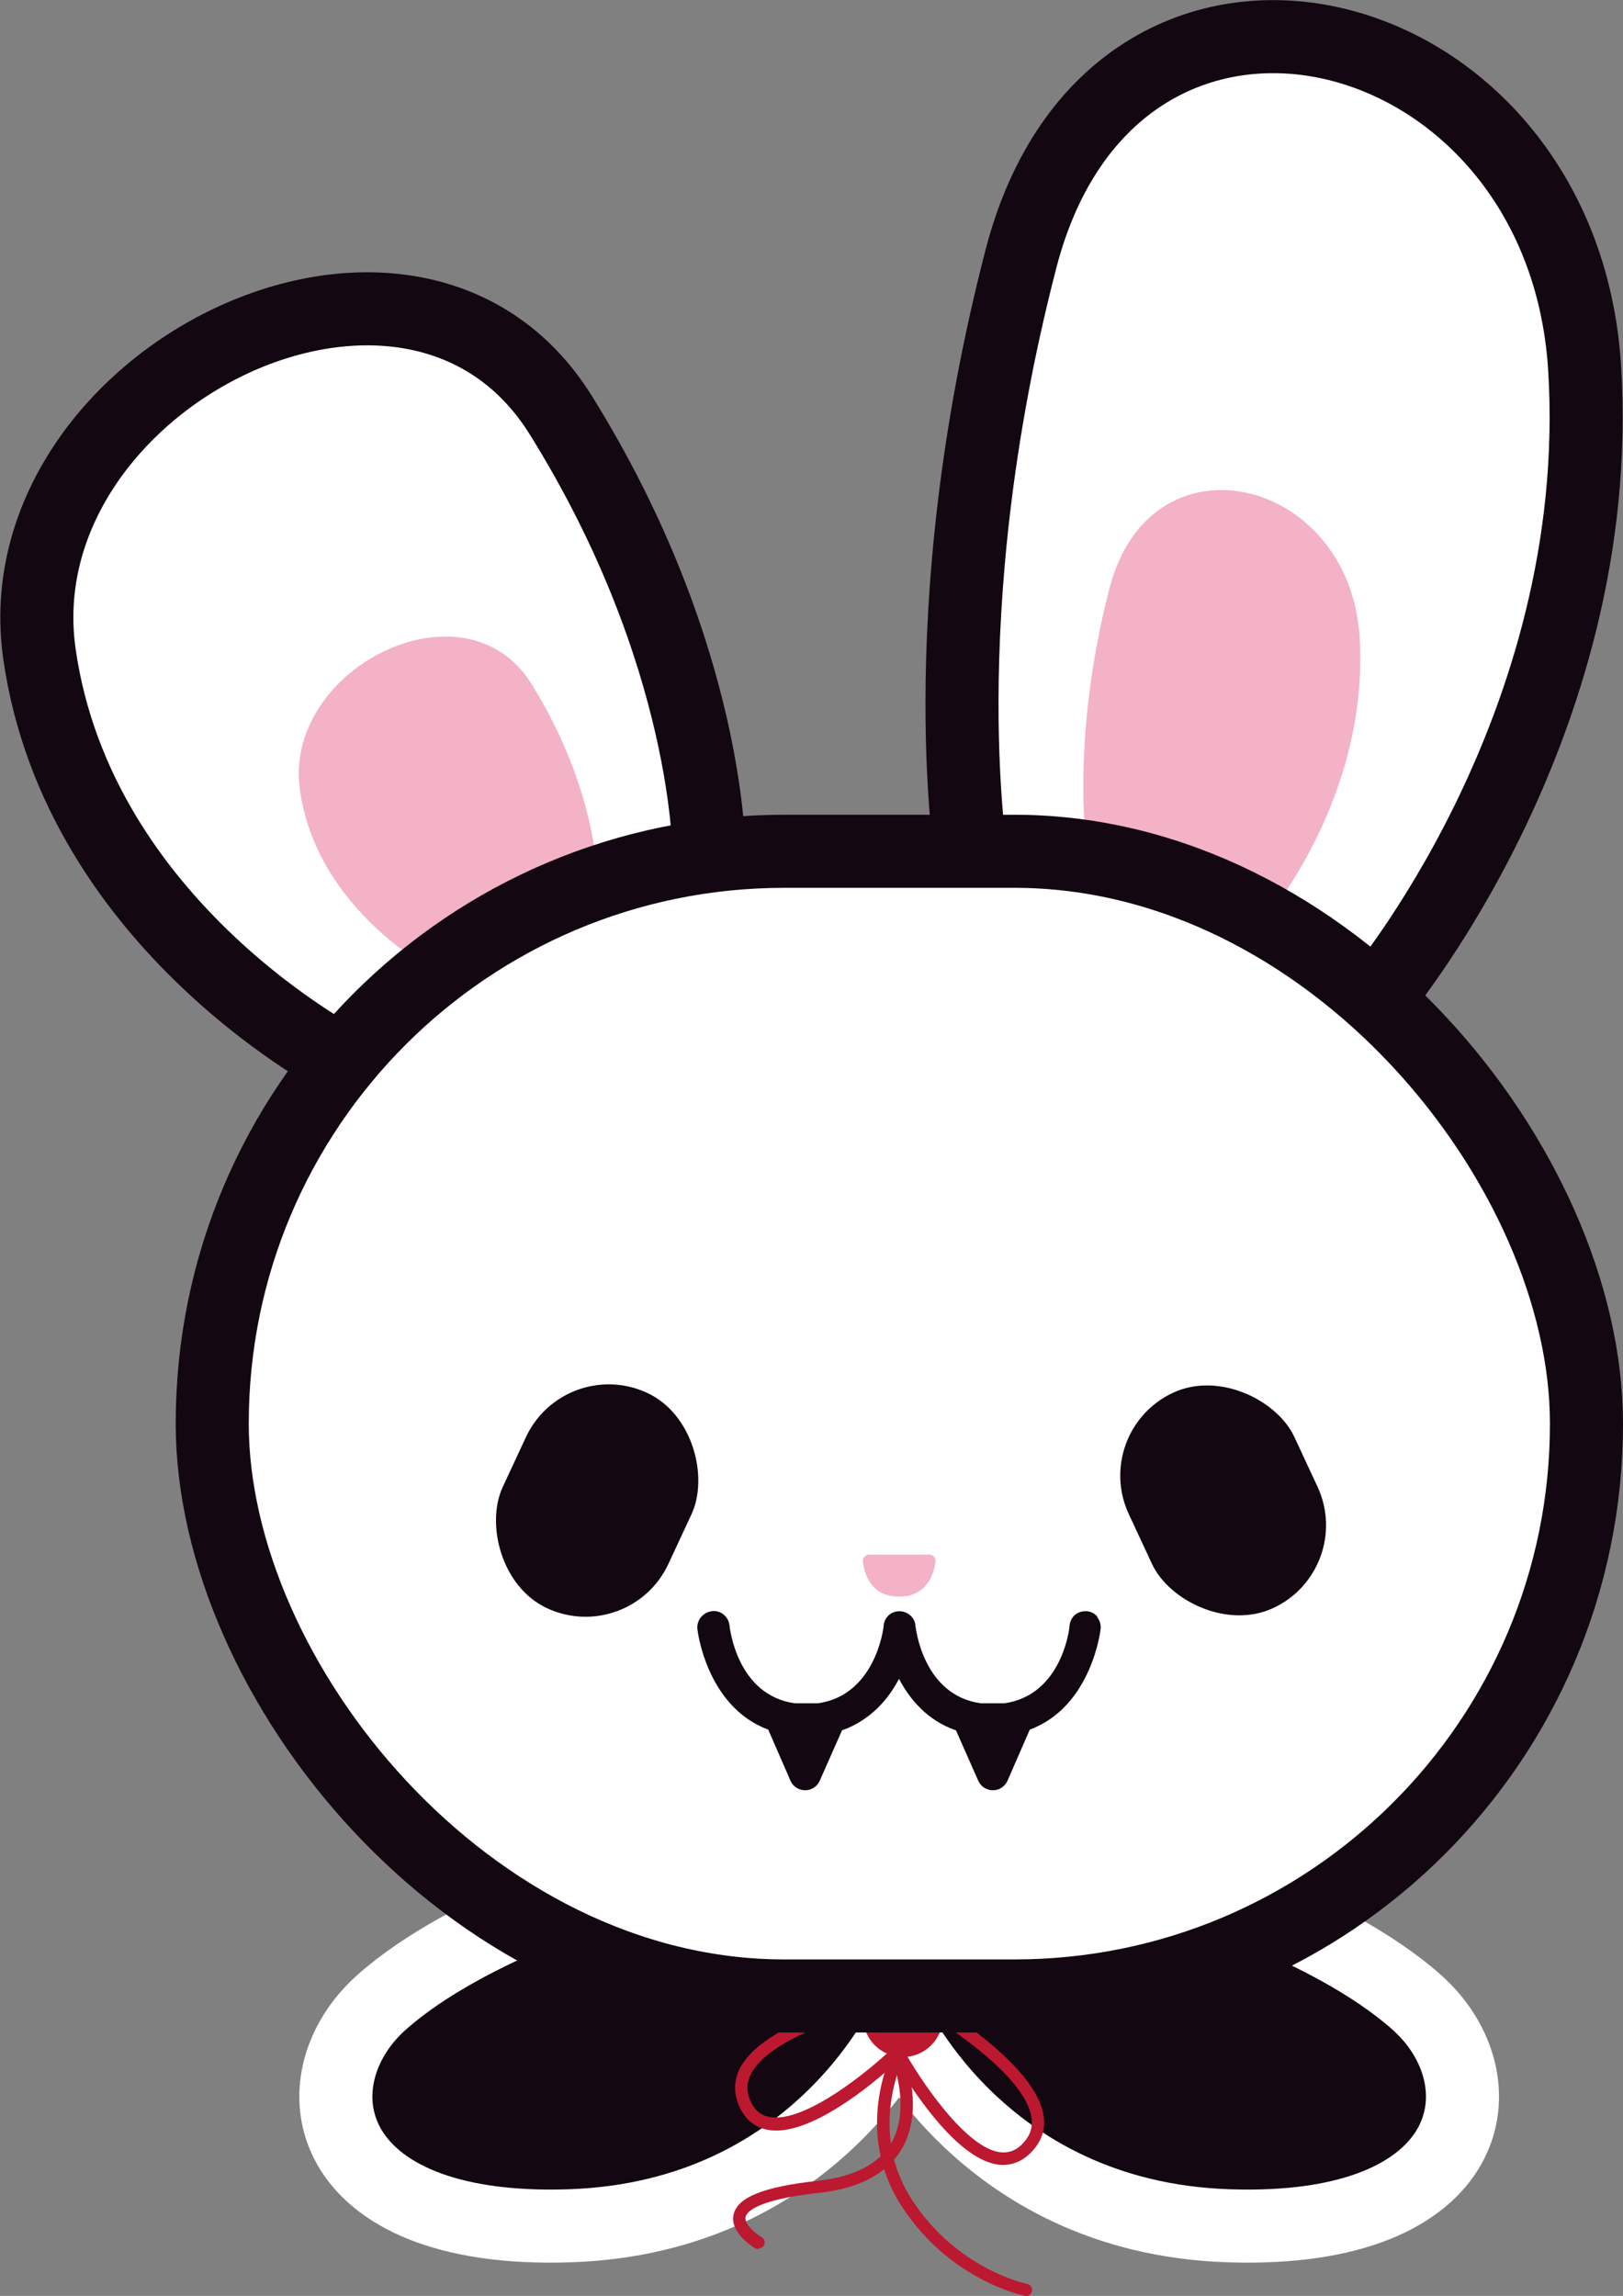 <?xml version="1.0" encoding="UTF-8"?>
<svg id="Layer_2" data-name="Layer 2" xmlns="http://www.w3.org/2000/svg" viewBox="0 0 44.43 62.84">
  <rect x="0" y="0" width="44.43" height="62.84" fill="#808080" stroke="none"/>
  <defs>
    <style>
      .cls-1, .cls-2 {
        fill: #130711;
      }

      .cls-2 {
        stroke: #fff;
      }

      .cls-2, .cls-3 {
        stroke-miterlimit: 10;
        stroke-width: 2px;
      }

      .cls-3 {
        fill: #fff;
        stroke: #130711;
      }

      .cls-4 {
        fill: #f3b2c6;
      }

      .cls-5 {
        fill: #bc1830;
      }
    </style>
  </defs>
  <g id="Layer_1-2" data-name="Layer 1">
    <g>
      <path class="cls-3" d="M9.48,29.11s-7.33-3.72-8.4-11.21,10.17-13.12,14.27-6.54,4.06,12.05,4.06,12.05l-2.27,5.22-7.65.49Z"/>
      <path class="cls-4" d="M11.94,26.6s-3.26-1.65-3.73-4.98,4.52-5.83,6.34-2.9,1.8,5.35,1.8,5.35l-4.41,2.53Z"/>
      <path class="cls-3" d="M37.63,27.4s6.36-7.43,5.75-17.32-12.87-12.87-15.43-3-1.31,16.77-1.31,16.77l3.38,5.77,7.61-2.22Z"/>
      <path class="cls-4" d="M34.66,25.13s2.83-3.3,2.56-7.69-5.72-5.71-6.85-1.33-.58,7.45-.58,7.45l4.88,1.58Z"/>
      <g>
        <path class="cls-2" d="M17.14,51.46l7.73,3.65s-2.39,5.58-9.27,5.81-7.54-4-5.15-6.12,6.69-3.35,6.69-3.35Z"/>
        <path class="cls-2" d="M32.09,51.46l-7.73,3.65s2.39,5.58,9.27,5.81,7.54-4,5.15-6.12-6.69-3.35-6.69-3.35Z"/>
        <g>
          <path class="cls-5" d="M28.09,62.84s-.02,0-.03,0c-.08-.02-2.06-.43-3.38-2.46-1.33-2.06-.28-4.16-.23-4.25.03-.06.09-.09.15-.09.07,0,.12.03.15.09.41.74,1.68,2.68,2.65,2.78.25.02.46-.07.65-.3.17-.2.23-.43.18-.69-.26-1.4-3.41-3.15-3.45-3.16-.08-.05-.11-.15-.07-.23s.15-.11.23-.07c.14.07,3.33,1.84,3.62,3.4.07.36-.02.69-.26.97-.26.31-.58.45-.94.42-1.1-.11-2.3-1.92-2.74-2.65-.23.64-.6,2.15.34,3.6,1.23,1.91,3.14,2.31,3.16,2.31.09.02.15.11.13.2-.02.08-.09.14-.17.14Z"/>
          <path class="cls-5" d="M20.77,61.56s-.06,0-.09-.02c-.07-.04-.7-.43-.6-.92.1-.48.83-.77,2.3-.93,1-.11,1.68-.46,2.02-1.04.43-.75.21-1.71.07-2.14-.58.53-2.35,2.01-3.47,1.78-.36-.07-.62-.3-.78-.68-.14-.34-.13-.68.04-1.01.74-1.41,4.31-2.14,4.46-2.17.09-.02.18.04.2.13.02.09-.04.18-.13.2-.04,0-3.56.73-4.23,2-.12.23-.13.47-.03.71.11.27.29.43.53.47.96.19,2.75-1.28,3.36-1.87.04-.04.1-.06.15-.04s.1.05.12.1c.03.06.66,1.54,0,2.68-.4.68-1.16,1.09-2.28,1.21-1.76.19-1.98.55-2,.66-.04.2.28.46.44.55.08.05.11.15.06.23-.03.05-.09.08-.15.08Z"/>
          <circle class="cls-5" cx="24.72" cy="55.21" r="1.09"/>
        </g>
      </g>
      <rect class="cls-3" x="5.81" y="23.3" width="37.62" height="31.33" rx="15.66" ry="15.66"/>
      <path class="cls-1" d="M30.05,44.26c-.07-.09-.18-.15-.29-.16-.12-.01-.23.02-.32.09-.09.07-.15.18-.16.3,0,.08-.21,1.91-1.79,2.13h-.64c-1.58-.22-1.78-2.05-1.79-2.13-.02-.22-.21-.39-.44-.39-.23,0-.41.17-.43.39,0,.08-.23,1.91-1.8,2.13h-.63c-1.58-.22-1.78-2.05-1.79-2.13-.01-.12-.07-.22-.16-.3-.09-.07-.21-.11-.32-.09-.12.01-.22.07-.3.16-.07.09-.11.2-.1.32,0,.02.24,2.13,1.94,2.76l.61,1.4c.07.16.23.26.4.26s.33-.1.4-.26l.61-1.38c.79-.28,1.28-.87,1.56-1.41.29.55.77,1.14,1.56,1.41l.61,1.38c.07.16.23.26.4.26s.33-.1.4-.26l.61-1.4c1.7-.63,1.94-2.74,1.94-2.76.01-.12-.02-.23-.1-.32Z"/>
      <path class="cls-4" d="M23.79,42.55c-.1,0-.18.09-.17.19.04.33.22.96.99.96s.96-.63,1-.96c.01-.1-.07-.19-.17-.19h-1.65Z"/>
      <rect class="cls-1" x="30.98" y="37.82" width="5" height="6.5" rx="2.5" ry="2.5" transform="translate(-14.2 17.96) rotate(-24.96)"/>
      <rect class="cls-1" x="13.84" y="37.82" width="5" height="6.5" rx="2.5" ry="2.5" transform="translate(13.83 85.2) rotate(-155.04)"/>
    </g>
  </g>
</svg>